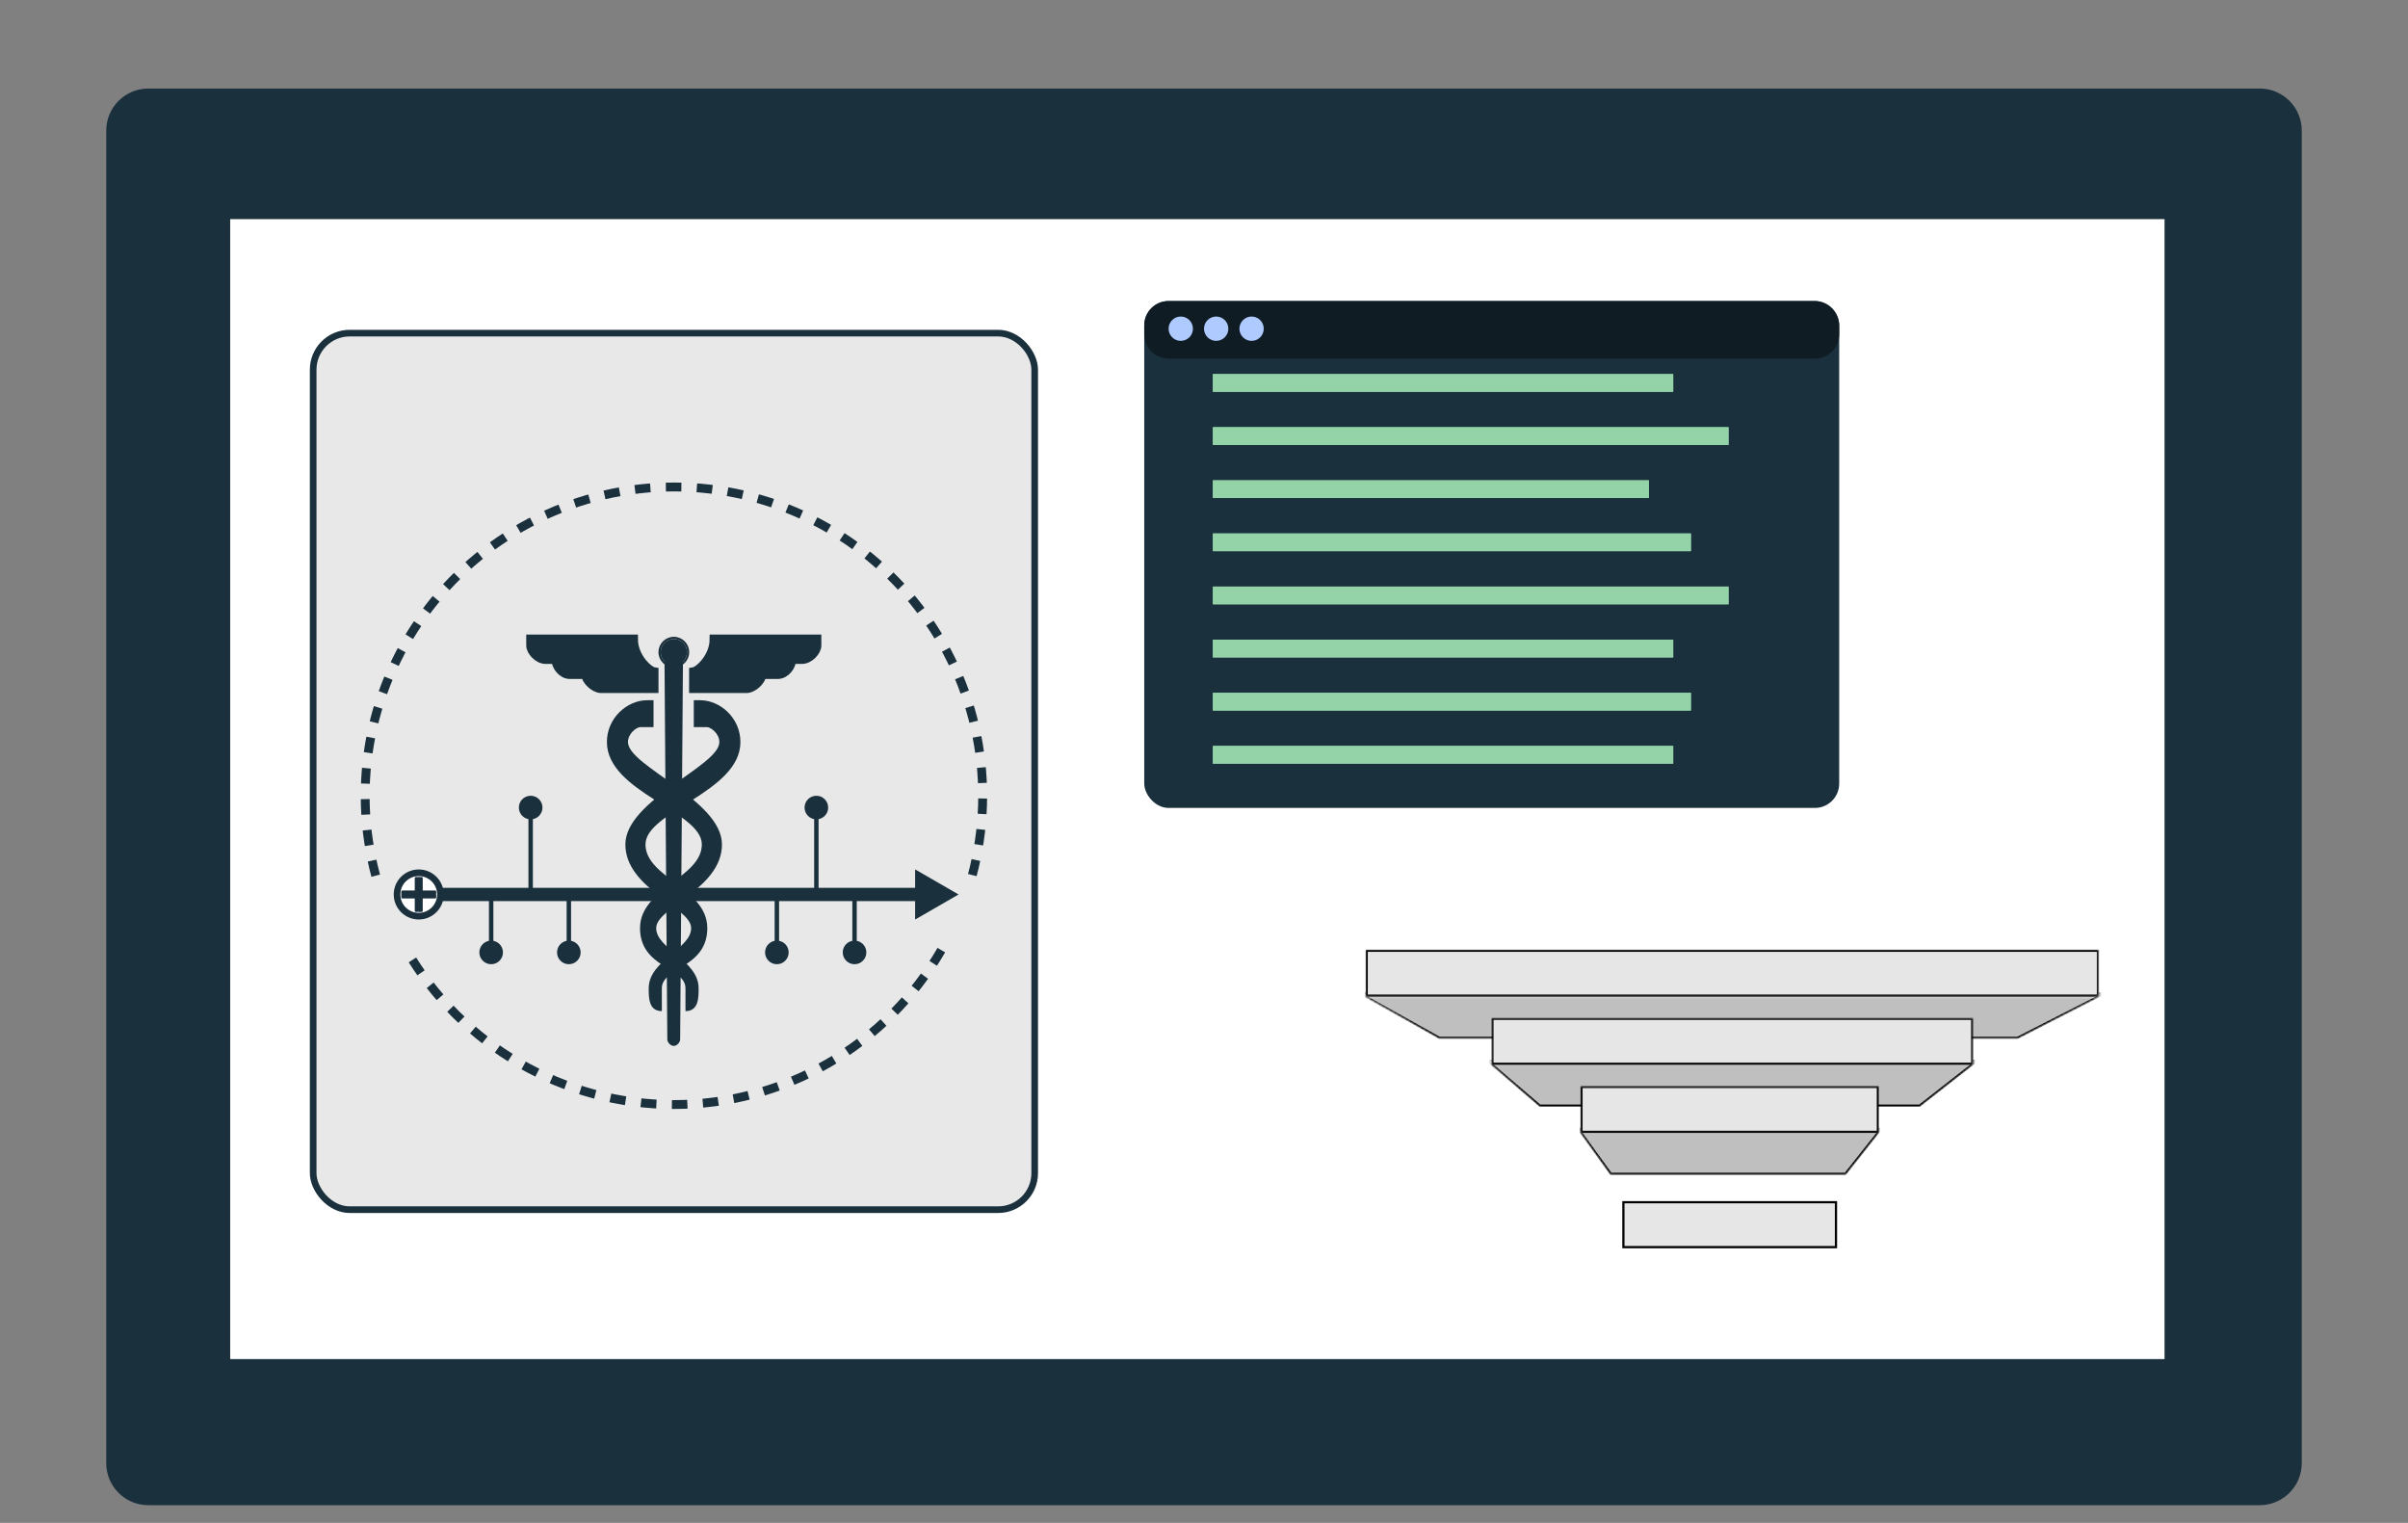<svg width="1088" height="688" viewBox="0 0 1088 688" fill="none" xmlns="http://www.w3.org/2000/svg">
<rect x="0" y="0" width="1088" height="688" fill="#808080" stroke="none"/>
<path d="M48 59C48 48.507 56.507 40 67 40L1021 40C1031.49 40 1040 48.507 1040 59V661C1040 671.493 1031.49 680 1021 680L67 680C56.507 680 48 671.493 48 661V59Z" fill="#1B303D"/>
<path d="M104 99H978V614L104 614V99Z" fill="white"/>
<rect x="141.5" y="150.5" width="326" height="396" rx="16.5" fill="#E8E8E8" stroke="#1B303D" stroke-width="3"/>
<path d="M189.201 404.099H420.016" stroke="#1B303D" stroke-width="6"/>
<circle cx="304.458" cy="294.63" r="6.439" stroke="#1B303D"/>
<path d="M300.746 299.268L300.746 299.256H308.08L308.064 301.421L307.925 320.104L306.814 469.572V469.575C306.814 470.045 306.541 470.666 306.059 471.184C305.579 471.699 304.977 472.022 304.413 472.022C303.849 472.022 303.249 471.699 302.771 471.184C302.29 470.666 302.015 470.044 302.011 469.572L302.004 468.573L301.996 467.578L301.989 466.586L301.982 465.599L301.974 464.616L301.967 463.636L301.96 462.661L301.953 461.689L301.946 460.721L301.938 459.757L301.931 458.797L301.924 457.84L301.917 456.887L301.91 455.939L301.903 454.994L301.896 454.052L301.889 453.115L301.882 452.181L301.875 451.252L301.868 450.325L301.861 449.403L301.855 448.484L301.848 447.57L301.841 446.658L301.834 445.751L301.828 444.847L301.821 443.947L301.814 443.051L301.808 442.159L301.801 441.27L301.794 440.384L301.788 439.503L301.781 438.625L301.775 437.751L301.768 436.88L301.762 436.013L301.756 435.15L301.749 434.291L301.743 433.434L301.736 432.582L301.73 431.733L301.724 430.888L301.718 430.046L301.711 429.208L301.705 428.374L301.699 427.543L301.693 426.716L301.687 425.892L301.681 425.072L301.675 424.255L301.668 423.442L301.662 422.632L301.656 421.826L301.651 421.023L301.645 420.224L301.639 419.428L301.633 418.636L301.627 417.847L301.621 417.062L301.615 416.28L301.609 415.502L301.604 414.727L301.598 413.956L301.592 413.188L301.587 412.423L301.581 411.662L301.575 410.904L301.57 410.15L301.564 409.399L301.559 408.651L301.553 407.907L301.548 407.166L301.542 406.429L301.537 405.694L301.531 404.964L301.526 404.236L301.52 403.512L301.515 402.791L301.51 402.074L301.504 401.359L301.499 400.649L301.494 399.941L301.489 399.237L301.483 398.536L301.478 397.838L301.473 397.143L301.468 396.452L301.463 395.764L301.458 395.079L301.453 394.398L301.448 393.719L301.443 393.044L301.438 392.372L301.433 391.704L301.428 391.038L301.423 390.376L301.418 389.717L301.413 389.061L301.408 388.408L301.403 387.758L301.399 387.111L301.394 386.468L301.389 385.828L301.384 385.191L301.38 384.557L301.375 383.926L301.37 383.298L301.366 382.673L301.361 382.052L301.356 381.433L301.352 380.818L301.347 380.205L301.343 379.596L301.338 378.989L301.334 378.386L301.329 377.786L301.325 377.189L301.32 376.594L301.316 376.003L301.312 375.415L301.307 374.83L301.303 374.248L301.299 373.668L301.294 373.092L301.29 372.519L301.286 371.948L301.282 371.381L301.277 370.816L301.273 370.255L301.269 369.696L301.265 369.141L301.261 368.588L301.257 368.038L301.253 367.491L301.249 366.947L301.245 366.406L301.241 365.867L301.237 365.332L301.233 364.799L301.229 364.269L301.225 363.742L301.221 363.218L301.217 362.697L301.213 362.179L301.209 361.663L301.206 361.15L301.202 360.64L301.198 360.133L301.194 359.628L301.191 359.126L301.187 358.628L301.183 358.131L301.18 357.638L301.176 357.147L301.172 356.659L301.169 356.174L301.165 355.691L301.161 355.212L301.158 354.734L301.154 354.26L301.151 353.788L301.147 353.319L301.144 352.853L301.141 352.389L301.137 351.928L301.134 351.47L301.13 351.014L301.127 350.561L301.124 350.11L301.12 349.662L301.117 349.217L301.114 348.774L301.11 348.334L301.107 347.897L301.104 347.462L301.101 347.03L301.097 346.6L301.094 346.173L301.091 345.748L301.088 345.326L301.085 344.906L301.082 344.489L301.079 344.075L301.076 343.663L301.064 342.04L301.052 340.456L301.049 340.066L301.046 339.679L301.043 339.294L301.04 338.912L301.038 338.531L301.035 338.154L301.032 337.779L301.029 337.406L301.026 337.035L301.024 336.667L301.021 336.301L301.018 335.938L301.016 335.577L301.013 335.218L301.01 334.862L301.008 334.508L301.005 334.156L301.002 333.807L301 333.46L300.997 333.115L300.995 332.773L300.992 332.432L300.99 332.094L300.987 331.759L300.985 331.425L300.982 331.094L300.98 330.765L300.977 330.439L300.975 330.114L300.973 329.792L300.97 329.472L300.968 329.154L300.966 328.839L300.963 328.525L300.961 328.214L300.959 327.905L300.956 327.598L300.954 327.293L300.952 326.991L300.95 326.69L300.945 326.096L300.943 325.802L300.941 325.51L300.939 325.22L300.936 324.933L300.934 324.647L300.932 324.363L300.93 324.082L300.928 323.803L300.926 323.525L300.924 323.25L300.922 322.977L300.92 322.706L300.918 322.437L300.916 322.169L300.914 321.904L300.912 321.641L300.91 321.38L300.908 321.121L300.906 320.864L300.904 320.609L300.902 320.356L300.901 320.104L300.899 319.855L300.897 319.608L300.895 319.363L300.893 319.119L300.891 318.878L300.89 318.638L300.888 318.4L300.886 318.165L300.884 317.931L300.883 317.699L300.881 317.469L300.879 317.24L300.878 317.014L300.876 316.789L300.874 316.567L300.873 316.346L300.871 316.127L300.869 315.91L300.868 315.694L300.866 315.481L300.865 315.269L300.863 315.059L300.862 314.851L300.86 314.644L300.859 314.44L300.857 314.237L300.856 314.036L300.854 313.837L300.853 313.639L300.851 313.443L300.85 313.249L300.848 313.056L300.847 312.866L300.845 312.677L300.844 312.489L300.843 312.304L300.841 312.12L300.84 311.938L300.839 311.757L300.837 311.578L300.836 311.401L300.835 311.225L300.833 311.051L300.832 310.878L300.831 310.708L300.83 310.539L300.828 310.371L300.827 310.205L300.822 309.557L300.821 309.399L300.82 309.242L300.819 309.087L300.818 308.934L300.816 308.782L300.815 308.631L300.814 308.482L300.813 308.335L300.812 308.189L300.811 308.044L300.81 307.902L300.809 307.76L300.808 307.62L300.807 307.481L300.806 307.344L300.805 307.209L300.804 307.074L300.803 306.942L300.802 306.81L300.801 306.68L300.8 306.552L300.799 306.425L300.798 306.299L300.797 306.174L300.796 306.051L300.795 305.93L300.794 305.809L300.793 305.69L300.793 305.573L300.792 305.457L300.791 305.342L300.79 305.228L300.789 305.116L300.788 305.005L300.788 304.895L300.787 304.787L300.786 304.68L300.785 304.574L300.784 304.469L300.784 304.366L300.783 304.264L300.782 304.163L300.781 304.063L300.781 303.965L300.78 303.868L300.779 303.772L300.779 303.677L300.778 303.584L300.777 303.491L300.776 303.4L300.776 303.31L300.775 303.221L300.774 303.134L300.774 303.047L300.773 302.962L300.773 302.878L300.772 302.795L300.771 302.713L300.771 302.632L300.77 302.552L300.77 302.474L300.769 302.396L300.768 302.32L300.768 302.244L300.767 302.17L300.767 302.097L300.766 302.025L300.766 301.953L300.765 301.883L300.765 301.814L300.764 301.746L300.764 301.679L300.763 301.613L300.763 301.548L300.762 301.484L300.762 301.421L300.761 301.359L300.761 301.298L300.76 301.238L300.76 301.179L300.76 301.12L300.759 301.063L300.759 301.007L300.758 300.951L300.758 300.897L300.757 300.843L300.757 300.79L300.757 300.739L300.756 300.688L300.756 300.638L300.756 300.588L300.755 300.54L300.755 300.493L300.755 300.446L300.754 300.4L300.754 300.355L300.754 300.311L300.753 300.268L300.753 300.225L300.753 300.184L300.752 300.143L300.752 300.103L300.752 300.063L300.751 300.025L300.751 299.987L300.751 299.95L300.751 299.914L300.75 299.878L300.75 299.843L300.75 299.809L300.75 299.776L300.749 299.743L300.749 299.711L300.749 299.68L300.749 299.649L300.748 299.619L300.748 299.59L300.748 299.562L300.748 299.534L300.748 299.506L300.747 299.48L300.747 299.454L300.747 299.428L300.747 299.404L300.747 299.379L300.746 299.356L300.746 299.333L300.746 299.311L300.746 299.289L300.746 299.268Z" fill="#1B303D" stroke="#1B303D"/>
<circle cx="304.458" cy="294.63" r="5.939" fill="#1B303D"/>
<path d="M295.291 328.495V316.345L292.39 316.345C283.459 316.345 274.22 324.234 274.22 335.25C274.22 357.917 317.106 366.485 317.106 381.491C317.106 396.496 289.181 401.256 289.181 419.299C289.181 437.343 309.717 436.935 309.717 446.455V456.791C315.656 456.791 315.656 450.807 315.656 446.455C315.656 433.806 296.479 428.729 296.479 419.299C296.479 409.87 326.196 401.574 326.196 381.491C326.196 361.408 283.731 346.13 283.731 335.25C283.731 331.351 287.675 328.495 289.307 328.495H295.291Z" fill="#1B303D"/>
<path d="M313.467 328.495V316.345L316.368 316.345C325.299 316.345 334.538 324.234 334.538 335.25C334.538 357.917 291.651 366.485 291.651 381.491C291.651 396.496 319.577 401.256 319.577 419.299C319.577 437.343 299.041 436.935 299.041 446.455V456.791C293.102 456.791 293.102 450.807 293.102 446.455C293.102 433.806 312.278 428.729 312.278 419.299C312.278 409.87 282.562 401.574 282.562 381.491C282.562 361.408 325.027 346.13 325.027 335.25C325.027 331.351 321.083 328.495 319.451 328.495H313.467Z" fill="#1B303D"/>
<path d="M239.766 288.692H286.234C286.234 296.988 293.17 303.108 295.528 303.471V311.087H271.455C268.871 311.087 264.7 307.687 264.7 304.74H257.492C254.001 304.74 251.145 301.022 251.145 297.94H246.521C243.076 297.94 239.766 294.177 239.766 291.638V288.692Z" fill="#1B303D" stroke="#1B303D" stroke-width="4"/>
<path d="M369.105 288.691H322.637C322.637 296.988 315.701 303.108 313.344 303.47V311.087H337.416C340 311.087 344.171 307.687 344.171 304.74H351.379C354.87 304.74 357.726 301.022 357.726 297.94H362.35C365.796 297.94 369.105 294.177 369.105 291.638V288.691Z" fill="#1B303D" stroke="#1B303D" stroke-width="4"/>
<path d="M169.753 395.605C164.215 374.937 163.506 353.271 167.68 332.285C171.855 311.298 180.801 291.554 193.827 274.578C206.853 257.602 223.61 243.85 242.801 234.386C261.992 224.922 283.102 220 304.5 220C325.898 220 347.008 224.922 366.199 234.386C385.39 243.85 402.147 257.602 415.173 274.578C428.199 291.554 437.145 311.298 441.32 332.285C445.494 353.271 444.785 374.937 439.247 395.605" stroke="#1B303D" stroke-width="4" stroke-linejoin="bevel" stroke-dasharray="7 7"/>
<path d="M425.311 429.25C413.067 450.457 395.457 468.067 374.25 480.311C353.043 492.554 328.987 499 304.5 499C280.013 499 255.957 492.554 234.75 480.311C213.543 468.067 195.933 450.457 183.689 429.25" stroke="#1B303D" stroke-width="4" stroke-linejoin="bevel" stroke-dasharray="7 7"/>
<path d="M239.766 370.17C242.712 370.17 245.1 367.782 245.1 364.836C245.1 361.891 242.712 359.503 239.766 359.503C236.821 359.503 234.433 361.891 234.433 364.836C234.433 367.782 236.821 370.17 239.766 370.17ZM240.766 404.099L240.766 364.836L238.766 364.836L238.766 404.099L240.766 404.099Z" fill="#1B303D"/>
<path d="M221.92 424.94C218.974 424.94 216.586 427.328 216.586 430.274C216.586 433.219 218.974 435.607 221.92 435.607C224.865 435.607 227.253 433.219 227.253 430.274C227.253 427.328 224.865 424.94 221.92 424.94ZM220.92 404.099L220.92 430.274L222.92 430.274L222.92 404.099L220.92 404.099Z" fill="#1B303D"/>
<path d="M257.018 424.94C254.072 424.94 251.684 427.328 251.684 430.274C251.684 433.219 254.072 435.607 257.018 435.607C259.963 435.607 262.351 433.219 262.351 430.274C262.351 427.328 259.963 424.94 257.018 424.94ZM256.018 404.099L256.018 430.274L258.018 430.274L258.018 404.099L256.018 404.099Z" fill="#1B303D"/>
<path d="M351.009 424.94C348.064 424.94 345.676 427.328 345.676 430.274C345.676 433.219 348.064 435.607 351.009 435.607C353.955 435.607 356.343 433.219 356.343 430.274C356.343 427.328 353.955 424.94 351.009 424.94ZM350.009 404.099L350.009 430.274L352.009 430.274L352.009 404.099L350.009 404.099Z" fill="#1B303D"/>
<path d="M386.107 424.94C383.162 424.94 380.774 427.328 380.774 430.274C380.774 433.219 383.162 435.607 386.107 435.607C389.053 435.607 391.441 433.219 391.441 430.274C391.441 427.328 389.053 424.94 386.107 424.94ZM385.107 404.099L385.107 430.274L387.107 430.274L387.107 404.099L385.107 404.099Z" fill="#1B303D"/>
<path d="M368.856 370.17C371.801 370.17 374.189 367.782 374.189 364.836C374.189 361.891 371.801 359.503 368.856 359.503C365.91 359.503 363.522 361.891 363.522 364.836C363.522 367.782 365.91 370.17 368.856 370.17ZM369.856 404.099L369.856 364.836L367.856 364.836L367.856 404.099L369.856 404.099Z" fill="#1B303D"/>
<circle cx="189.201" cy="404.099" r="9.803" fill="white" stroke="#1B303D" stroke-width="3"/>
<path d="M187.897 396.708H190.505V402.795H196.592V404.099V405.403H190.505V411.489H187.897V405.403H181.811V404.099V402.795H187.897V396.708Z" fill="#1B303D" stroke="#1B303D" stroke-linejoin="round"/>
<path d="M433.103 404.099L413.472 415.433L413.472 392.765L433.103 404.099Z" fill="#1B303D"/>
<mask id="mask0_66_927" style="mask-type:alpha" maskUnits="userSpaceOnUse" x="617" y="429" width="332" height="41">
<rect x="947.903" y="429.5" width="20.305" height="330.403" transform="rotate(90 947.903 429.5)" fill="#D9D9D9" stroke="black"/>
<path d="M948.403 450.304L911.712 469.242L650.14 469.242L617 450.304L948.403 450.304Z" fill="#9E9E9E"/>
</mask>
<g mask="url(#mask0_66_927)">
<path d="M948.403 450.111L911.718 469.387L650.184 469.387L617.048 450.111L948.403 450.111Z" fill="#BFBFBF"/>
<path d="M650.426 468.887L614.381 448.775L782.726 448.775L950.912 448.775L911.488 468.887L650.426 468.887Z" stroke="black"/>
<rect x="947.903" y="429.5" width="20.305" height="330.403" transform="rotate(90 947.903 429.5)" fill="#E6E6E6" stroke="black"/>
</g>
<mask id="mask1_66_927" style="mask-type:alpha" maskUnits="userSpaceOnUse" x="673" y="459" width="219" height="42">
<rect x="891.091" y="460.273" width="20.305" height="216.779" transform="rotate(90 891.091 460.273)" fill="#D9D9D9" stroke="black"/>
<path d="M891.591 481.078L867.48 500.015L695.59 500.015L673.812 481.078L891.591 481.078Z" fill="#9E9E9E"/>
</mask>
<g mask="url(#mask1_66_927)">
<path d="M891.591 481.078L867.48 500.015L695.59 500.015L673.812 481.078L891.591 481.078Z" fill="#BFBFBF"/>
<path d="M695.775 499.515L672.054 479.21L782.702 479.21L893.252 479.21L867.308 499.515L695.775 499.515Z" stroke="black"/>
<rect x="891.091" y="460.273" width="20.305" height="216.779" transform="rotate(90 891.091 460.273)" fill="#E6E6E6" stroke="black"/>
</g>
<mask id="mask2_66_927" style="mask-type:alpha" maskUnits="userSpaceOnUse" x="714" y="490" width="135" height="41">
<rect x="848.482" y="491.046" width="20.305" height="133.929" transform="rotate(90 848.482 491.046)" fill="#D9D9D9" stroke="black"/>
<path d="M848.982 511.85L834.044 530.788L727.547 530.788L714.054 511.85L848.982 511.85Z" fill="#9E9E9E"/>
</mask>
<g mask="url(#mask2_66_927)">
<path d="M848.982 511.85L834.044 530.788L727.547 530.788L714.054 511.85L848.982 511.85Z" fill="#BFBFBF"/>
<path d="M727.802 530.288L713.105 509.983L781.518 509.983L849.876 509.983L833.802 530.288L727.802 530.288Z" stroke="black"/>
<rect x="848.482" y="491.046" width="20.305" height="133.929" transform="rotate(90 848.482 491.046)" fill="#E6E6E6" stroke="black"/>
</g>
<rect x="829.545" y="543.124" width="20.305" height="96.054" transform="rotate(90 829.545 543.124)" fill="#E6E6E6" stroke="black"/>
<rect x="517" y="136" width="314" height="229" rx="11" fill="#1B303D"/>
<line x1="548" y1="173" x2="756" y2="173" stroke="#94D3A8" stroke-width="8"/>
<line x1="548" y1="197" x2="781" y2="197" stroke="#94D3A8" stroke-width="8"/>
<line x1="548" y1="221" x2="745" y2="221" stroke="#94D3A8" stroke-width="8"/>
<line x1="548" y1="245" x2="764" y2="245" stroke="#94D3A8" stroke-width="8"/>
<line x1="548" y1="269" x2="781" y2="269" stroke="#94D3A8" stroke-width="8"/>
<line x1="548" y1="293" x2="756" y2="293" stroke="#94D3A8" stroke-width="8"/>
<line x1="548" y1="317" x2="764" y2="317" stroke="#94D3A8" stroke-width="8"/>
<line x1="548" y1="341" x2="756" y2="341" stroke="#94D3A8" stroke-width="8"/>
<circle cx="533.5" cy="148.5" r="5.5" fill="#AECAFF"/>
<circle cx="549.5" cy="148.5" r="5.5" fill="#AECAFF"/>
<circle cx="565.5" cy="148.5" r="5.5" fill="#AECAFF"/>
<path d="M517 147C517 140.925 521.925 136 528 136H820C826.075 136 831 140.925 831 147V151C831 157.075 826.075 162 820 162H528C521.925 162 517 157.075 517 151V147Z" fill="#0F1C24"/>
<line x1="548" y1="173" x2="756" y2="173" stroke="#94D3A8" stroke-width="8"/>
<line x1="548" y1="197" x2="781" y2="197" stroke="#94D3A8" stroke-width="8"/>
<line x1="548" y1="221" x2="745" y2="221" stroke="#94D3A8" stroke-width="8"/>
<line x1="548" y1="245" x2="764" y2="245" stroke="#94D3A8" stroke-width="8"/>
<line x1="548" y1="269" x2="781" y2="269" stroke="#94D3A8" stroke-width="8"/>
<line x1="548" y1="293" x2="756" y2="293" stroke="#94D3A8" stroke-width="8"/>
<line x1="548" y1="317" x2="764" y2="317" stroke="#94D3A8" stroke-width="8"/>
<line x1="548" y1="341" x2="756" y2="341" stroke="#94D3A8" stroke-width="8"/>
<circle cx="533.5" cy="148.5" r="5.5" fill="#AECAFF"/>
<circle cx="549.5" cy="148.5" r="5.5" fill="#AECAFF"/>
<circle cx="565.5" cy="148.5" r="5.5" fill="#AECAFF"/>
</svg>
